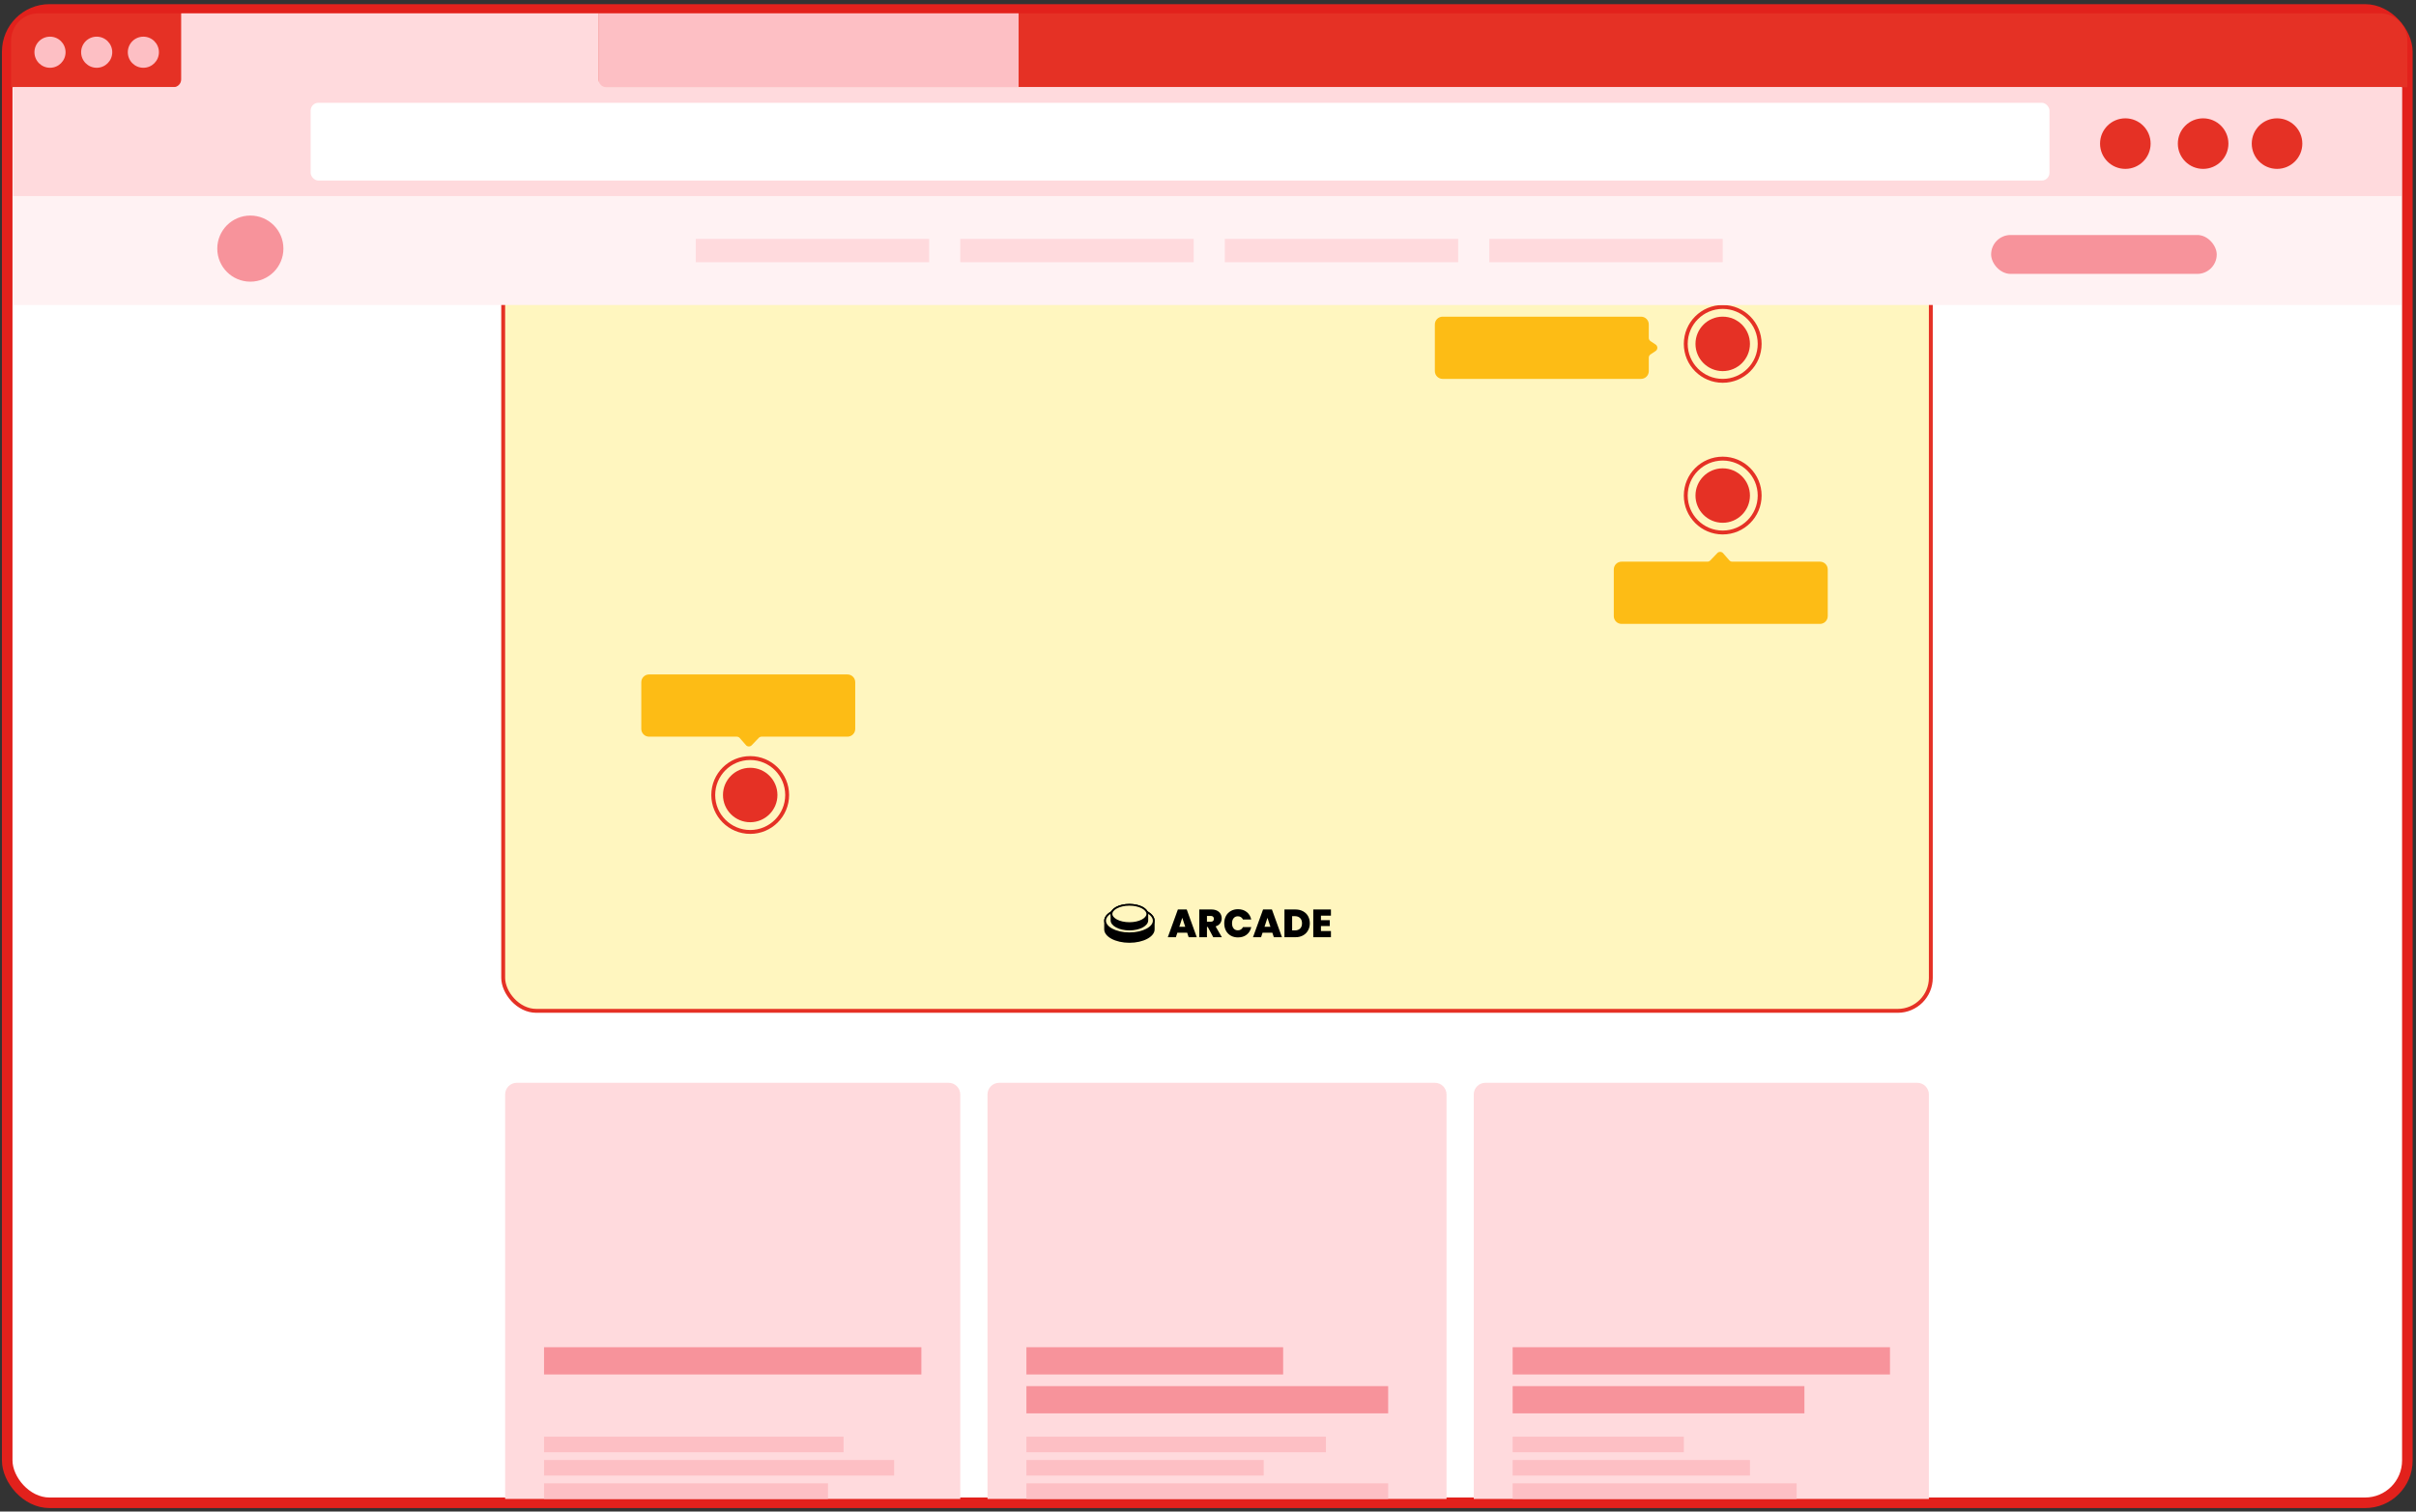 <svg width="457" height="286" viewBox="0 0 457 286" fill="none" xmlns="http://www.w3.org/2000/svg">
<rect x="0" y="0" width="457" height="286" fill="#333333" stroke="none"/>
<rect x="1.365" y="1.786" width="454" height="282.554" rx="8" fill="white" stroke="#E2211C" stroke-width="2"/>
<rect x="95.182" y="22.757" width="270.045" height="168.502" rx="6.254" fill="#FFF6BF" stroke="#E53125" stroke-width="0.736"/>
<path d="M2.101 7.672C2.101 4.828 4.407 2.522 7.252 2.522H450.214C453.059 2.522 455.365 4.828 455.365 7.672V16.502H2.101V7.672Z" fill="#E53125"/>
<rect x="113.209" y="2.522" width="79.468" height="13.981" fill="#FDBFC4"/>
<path fill-rule="evenodd" clip-rule="evenodd" d="M113.224 2.522H34.268V15.031C34.268 15.843 33.609 16.502 32.796 16.502H2.469V37.105H454.261V16.502H114.695C113.883 16.502 113.224 15.843 113.224 15.031V2.522Z" fill="#FFDADD"/>
<rect x="58.759" y="19.446" width="328.911" height="14.716" rx="1.472" fill="white"/>
<circle cx="9.459" cy="9.88" r="2.943" fill="#FDBFC4"/>
<circle cx="402.018" cy="27.172" r="4.783" fill="#E53125"/>
<circle cx="18.289" cy="9.88" r="2.943" fill="#FDBFC4"/>
<circle cx="416.734" cy="27.172" r="4.783" fill="#E53125"/>
<circle cx="27.119" cy="9.88" r="2.943" fill="#FDBFC4"/>
<circle cx="430.715" cy="27.172" r="4.783" fill="#E53125"/>
<circle cx="141.906" cy="150.421" r="5.151" fill="#E53125"/>
<circle cx="325.861" cy="65.066" r="5.151" fill="#E53125"/>
<circle cx="325.861" cy="93.763" r="5.151" fill="#E53125"/>
<circle cx="141.906" cy="150.421" r="6.99" stroke="#E53125" stroke-width="0.736"/>
<circle cx="325.861" cy="65.066" r="6.99" stroke="#E53125" stroke-width="0.736"/>
<circle cx="325.861" cy="93.763" r="6.99" stroke="#E53125" stroke-width="0.736"/>
<path d="M121.303 129.082C121.303 128.27 121.962 127.611 122.775 127.611H160.302C161.115 127.611 161.773 128.27 161.773 129.082V137.912C161.773 138.725 161.115 139.384 160.302 139.384H144.06C143.859 139.384 143.667 139.466 143.529 139.611L142.186 141.011C141.888 141.323 141.386 141.312 141.101 140.987L139.919 139.635C139.779 139.476 139.577 139.384 139.365 139.384H122.775C121.962 139.384 121.303 138.725 121.303 137.912V129.082Z" fill="#FDBC15"/>
<path d="M271.41 61.387C271.41 60.574 272.069 59.916 272.882 59.916H310.409C311.222 59.916 311.88 60.574 311.88 61.387V63.937C311.88 64.183 312.003 64.412 312.208 64.549L313.17 65.19C313.606 65.481 313.606 66.123 313.17 66.414L312.208 67.055C312.003 67.192 311.88 67.421 311.88 67.668V70.217C311.88 71.03 311.222 71.689 310.409 71.689H293.853H289.806H272.882C272.069 71.689 271.41 71.03 271.41 70.217V61.387Z" fill="#FDBC15"/>
<path d="M345.728 116.574C345.728 117.386 345.069 118.045 344.256 118.045L306.73 118.045C305.917 118.045 305.258 117.386 305.258 116.574L305.258 107.744C305.258 106.931 305.917 106.272 306.73 106.272L322.972 106.272C323.172 106.272 323.364 106.19 323.503 106.045L324.845 104.645C325.144 104.333 325.646 104.344 325.93 104.669L327.113 106.021C327.252 106.18 327.454 106.272 327.666 106.272L344.256 106.272C345.069 106.272 345.728 106.931 345.728 107.744L345.728 116.574Z" fill="#FDBC15"/>
<path d="M224.56 176.473H222.707L222.425 177.329H220.898L222.803 172.079H224.478L226.376 177.329H224.841L224.56 176.473ZM224.197 175.356L223.633 173.658L223.077 175.356H224.197Z" fill="black"/>
<path d="M229.495 177.329L228.458 175.393H228.302V177.329H226.849V172.079H229.14C229.56 172.079 229.915 172.154 230.207 172.303C230.499 172.447 230.718 172.648 230.867 172.906C231.015 173.159 231.089 173.445 231.089 173.762C231.089 174.12 230.99 174.435 230.793 174.708C230.6 174.976 230.316 175.167 229.94 175.281L231.119 177.329H229.495ZM228.302 174.395H229.021C229.219 174.395 229.367 174.348 229.466 174.254C229.565 174.159 229.614 174.023 229.614 173.844C229.614 173.675 229.562 173.544 229.458 173.45C229.36 173.35 229.214 173.301 229.021 173.301H228.302V174.395Z" fill="black"/>
<path d="M231.572 174.693C231.572 174.177 231.678 173.718 231.891 173.316C232.108 172.908 232.414 172.593 232.81 172.37C233.205 172.142 233.66 172.027 234.173 172.027C234.826 172.027 235.374 172.204 235.819 172.556C236.264 172.904 236.55 173.378 236.679 173.978H235.115C235.021 173.78 234.89 173.628 234.722 173.524C234.559 173.42 234.369 173.368 234.151 173.368C233.815 173.368 233.546 173.489 233.343 173.733C233.146 173.971 233.047 174.291 233.047 174.693C233.047 175.1 233.146 175.425 233.343 175.669C233.546 175.907 233.815 176.026 234.151 176.026C234.369 176.026 234.559 175.974 234.722 175.87C234.89 175.765 235.021 175.614 235.115 175.415H236.679C236.55 176.016 236.264 176.493 235.819 176.845C235.374 177.193 234.826 177.366 234.173 177.366C233.66 177.366 233.205 177.255 232.81 177.031C232.414 176.803 232.108 176.488 231.891 176.086C231.678 175.679 231.572 175.214 231.572 174.693Z" fill="black"/>
<path d="M240.673 176.473H238.82L238.538 177.329H237.011L238.916 172.079H240.591L242.489 177.329H240.954L240.673 176.473ZM240.309 175.356L239.746 173.658L239.19 175.356H240.309Z" fill="black"/>
<path d="M245.03 172.079C245.579 172.079 246.058 172.191 246.468 172.415C246.883 172.633 247.202 172.941 247.424 173.338C247.647 173.735 247.758 174.189 247.758 174.701C247.758 175.207 247.644 175.659 247.417 176.056C247.194 176.453 246.876 176.766 246.461 176.994C246.05 177.217 245.574 177.329 245.03 177.329H242.962V172.079H245.03ZM244.919 176.041C245.344 176.041 245.677 175.924 245.92 175.691C246.162 175.458 246.283 175.127 246.283 174.701C246.283 174.269 246.162 173.936 245.92 173.703C245.677 173.464 245.344 173.345 244.919 173.345H244.415V176.041H244.919Z" fill="black"/>
<path d="M249.865 173.249V174.105H251.533V175.214H249.865V176.16H251.755V177.329H248.413V172.079H251.755V173.249H249.865Z" fill="black"/>
<path fill-rule="evenodd" clip-rule="evenodd" d="M218.399 174.321C218.402 174.283 218.404 174.244 218.404 174.205C218.404 172.797 216.269 171.656 213.635 171.656C211.001 171.656 208.866 172.797 208.866 174.205C208.866 174.244 208.867 174.283 208.871 174.321C208.867 174.36 208.866 174.399 208.866 174.438C208.866 174.477 208.867 174.515 208.871 174.554C208.867 174.592 208.866 174.631 208.866 174.67C208.866 174.709 208.867 174.748 208.871 174.786C208.867 174.825 208.866 174.864 208.866 174.903C208.866 174.942 208.867 174.98 208.871 175.019C208.867 175.058 208.866 175.096 208.866 175.135C208.866 175.174 208.867 175.213 208.871 175.251C208.867 175.29 208.866 175.329 208.866 175.368C208.866 175.407 208.867 175.445 208.871 175.484C208.867 175.523 208.866 175.561 208.866 175.6C208.866 175.639 208.867 175.678 208.871 175.717C208.867 175.755 208.866 175.794 208.866 175.833C208.866 177.241 211.001 178.382 213.635 178.382C216.269 178.382 218.404 177.241 218.404 175.833C218.404 175.794 218.402 175.755 218.399 175.717C218.402 175.678 218.404 175.639 218.404 175.6C218.404 175.561 218.402 175.523 218.399 175.484C218.402 175.445 218.404 175.407 218.404 175.368C218.404 175.329 218.402 175.29 218.399 175.251C218.402 175.213 218.404 175.174 218.404 175.135C218.404 175.096 218.402 175.058 218.399 175.019C218.402 174.98 218.404 174.942 218.404 174.903C218.404 174.864 218.402 174.825 218.399 174.786C218.402 174.748 218.404 174.709 218.404 174.67C218.404 174.631 218.402 174.592 218.399 174.554C218.402 174.515 218.404 174.477 218.404 174.438C218.404 174.399 218.402 174.36 218.399 174.321Z" fill="black"/>
<path d="M218.237 174.208C218.237 174.821 217.77 175.415 216.928 175.865C216.094 176.311 214.93 176.592 213.635 176.592C212.34 176.592 211.176 176.311 210.341 175.865C209.5 175.415 209.033 174.821 209.033 174.208C209.033 173.594 209.5 173.001 210.341 172.55C211.176 172.104 212.34 171.823 213.635 171.823C214.93 171.823 216.094 172.104 216.928 172.55C217.77 173.001 218.237 173.594 218.237 174.208Z" fill="#FFF6BF" stroke="black" stroke-width="0.334"/>
<path fill-rule="evenodd" clip-rule="evenodd" d="M217.186 173.012C217.189 172.984 217.19 172.955 217.19 172.926C217.19 171.875 215.598 171.024 213.635 171.024C211.671 171.024 210.079 171.875 210.079 172.926C210.079 172.955 210.081 172.984 210.083 173.012C210.081 173.041 210.079 173.07 210.079 173.099C210.079 173.128 210.081 173.157 210.083 173.186C210.081 173.215 210.079 173.243 210.079 173.273C210.079 173.302 210.081 173.33 210.083 173.359C210.081 173.388 210.079 173.417 210.079 173.446C210.079 173.475 210.081 173.504 210.083 173.533C210.081 173.561 210.079 173.59 210.079 173.619C210.079 173.648 210.081 173.677 210.083 173.706C210.081 173.735 210.079 173.764 210.079 173.793C210.079 173.822 210.081 173.851 210.083 173.879C210.081 173.908 210.079 173.937 210.079 173.966C210.079 173.995 210.081 174.024 210.083 174.053C210.081 174.082 210.079 174.111 210.079 174.14C210.079 175.19 211.671 176.041 213.635 176.041C215.598 176.041 217.19 175.19 217.19 174.14C217.19 174.111 217.189 174.082 217.186 174.053C217.189 174.024 217.19 173.995 217.19 173.966C217.19 173.937 217.189 173.908 217.186 173.879C217.189 173.851 217.19 173.822 217.19 173.793C217.19 173.764 217.189 173.735 217.186 173.706C217.189 173.677 217.19 173.648 217.19 173.619C217.19 173.59 217.189 173.561 217.186 173.533C217.189 173.504 217.19 173.475 217.19 173.446C217.19 173.417 217.189 173.388 217.186 173.359C217.189 173.33 217.19 173.302 217.19 173.273C217.19 173.243 217.189 173.215 217.186 173.186C217.189 173.157 217.19 173.128 217.19 173.099C217.19 173.07 217.189 173.041 217.186 173.012Z" fill="black"/>
<path d="M217.023 172.926C217.023 173.359 216.691 173.79 216.07 174.123C215.455 174.452 214.594 174.66 213.635 174.66C212.675 174.66 211.814 174.452 211.199 174.123C210.578 173.79 210.246 173.359 210.246 172.926C210.246 172.492 210.578 172.061 211.199 171.728C211.814 171.4 212.675 171.191 213.635 171.191C214.594 171.191 215.455 171.4 216.07 171.728C216.691 172.061 217.023 172.492 217.023 172.926Z" fill="#FFF6BF" stroke="black" stroke-width="0.334"/>
<path d="M95.55 207.079C95.55 205.86 96.538 204.872 97.757 204.872H179.433C180.652 204.872 181.641 205.86 181.641 207.079V283.604H95.55V207.079Z" fill="#FFDADD"/>
<path d="M186.791 207.079C186.791 205.86 187.78 204.872 188.999 204.872H271.41C272.63 204.872 273.618 205.86 273.618 207.079V283.604H186.791V207.079Z" fill="#FFDADD"/>
<path d="M278.769 207.079C278.769 205.86 279.757 204.872 280.976 204.872H362.652C363.871 204.872 364.859 205.86 364.859 207.079V283.604H278.769V207.079Z" fill="#FFDADD"/>
<rect x="102.908" y="254.907" width="71.374" height="5.151" fill="#F7939B"/>
<rect x="102.908" y="271.831" width="56.658" height="2.943" fill="#FDBFC4"/>
<rect x="194.149" y="271.831" width="56.658" height="2.943" fill="#FDBFC4"/>
<rect x="286.127" y="271.831" width="32.376" height="2.943" fill="#FDBFC4"/>
<rect x="102.908" y="276.246" width="66.224" height="2.943" fill="#FDBFC4"/>
<rect x="194.149" y="276.246" width="44.885" height="2.943" fill="#FDBFC4"/>
<rect x="286.127" y="276.246" width="44.885" height="2.943" fill="#FDBFC4"/>
<rect x="102.908" y="280.661" width="53.715" height="2.943" fill="#FDBFC4"/>
<rect x="194.149" y="280.661" width="68.431" height="2.943" fill="#FDBFC4"/>
<rect x="286.127" y="280.661" width="53.715" height="2.943" fill="#FDBFC4"/>
<rect x="194.149" y="254.907" width="48.564" height="5.151" fill="#F7939B"/>
<rect x="194.149" y="262.266" width="68.431" height="5.151" fill="#F7939B"/>
<rect x="286.127" y="262.266" width="55.186" height="5.151" fill="#F7939B"/>
<rect x="286.127" y="254.907" width="71.374" height="5.151" fill="#F7939B"/>
<path d="M2.469 37.105H454.261V57.708H2.469V37.105Z" fill="#FFF2F3"/>
<rect x="131.605" y="45.199" width="44.149" height="4.415" fill="#FFDADD"/>
<rect x="181.641" y="45.199" width="44.149" height="4.415" fill="#FFDADD"/>
<rect x="231.676" y="45.199" width="44.149" height="4.415" fill="#FFDADD"/>
<rect x="281.712" y="45.199" width="44.149" height="4.415" fill="#FFDADD"/>
<circle cx="47.354" cy="47.039" r="6.254" fill="#F7939B"/>
<rect x="376.632" y="44.463" width="42.678" height="7.358" rx="3.679" fill="#F7939B"/>
</svg>
